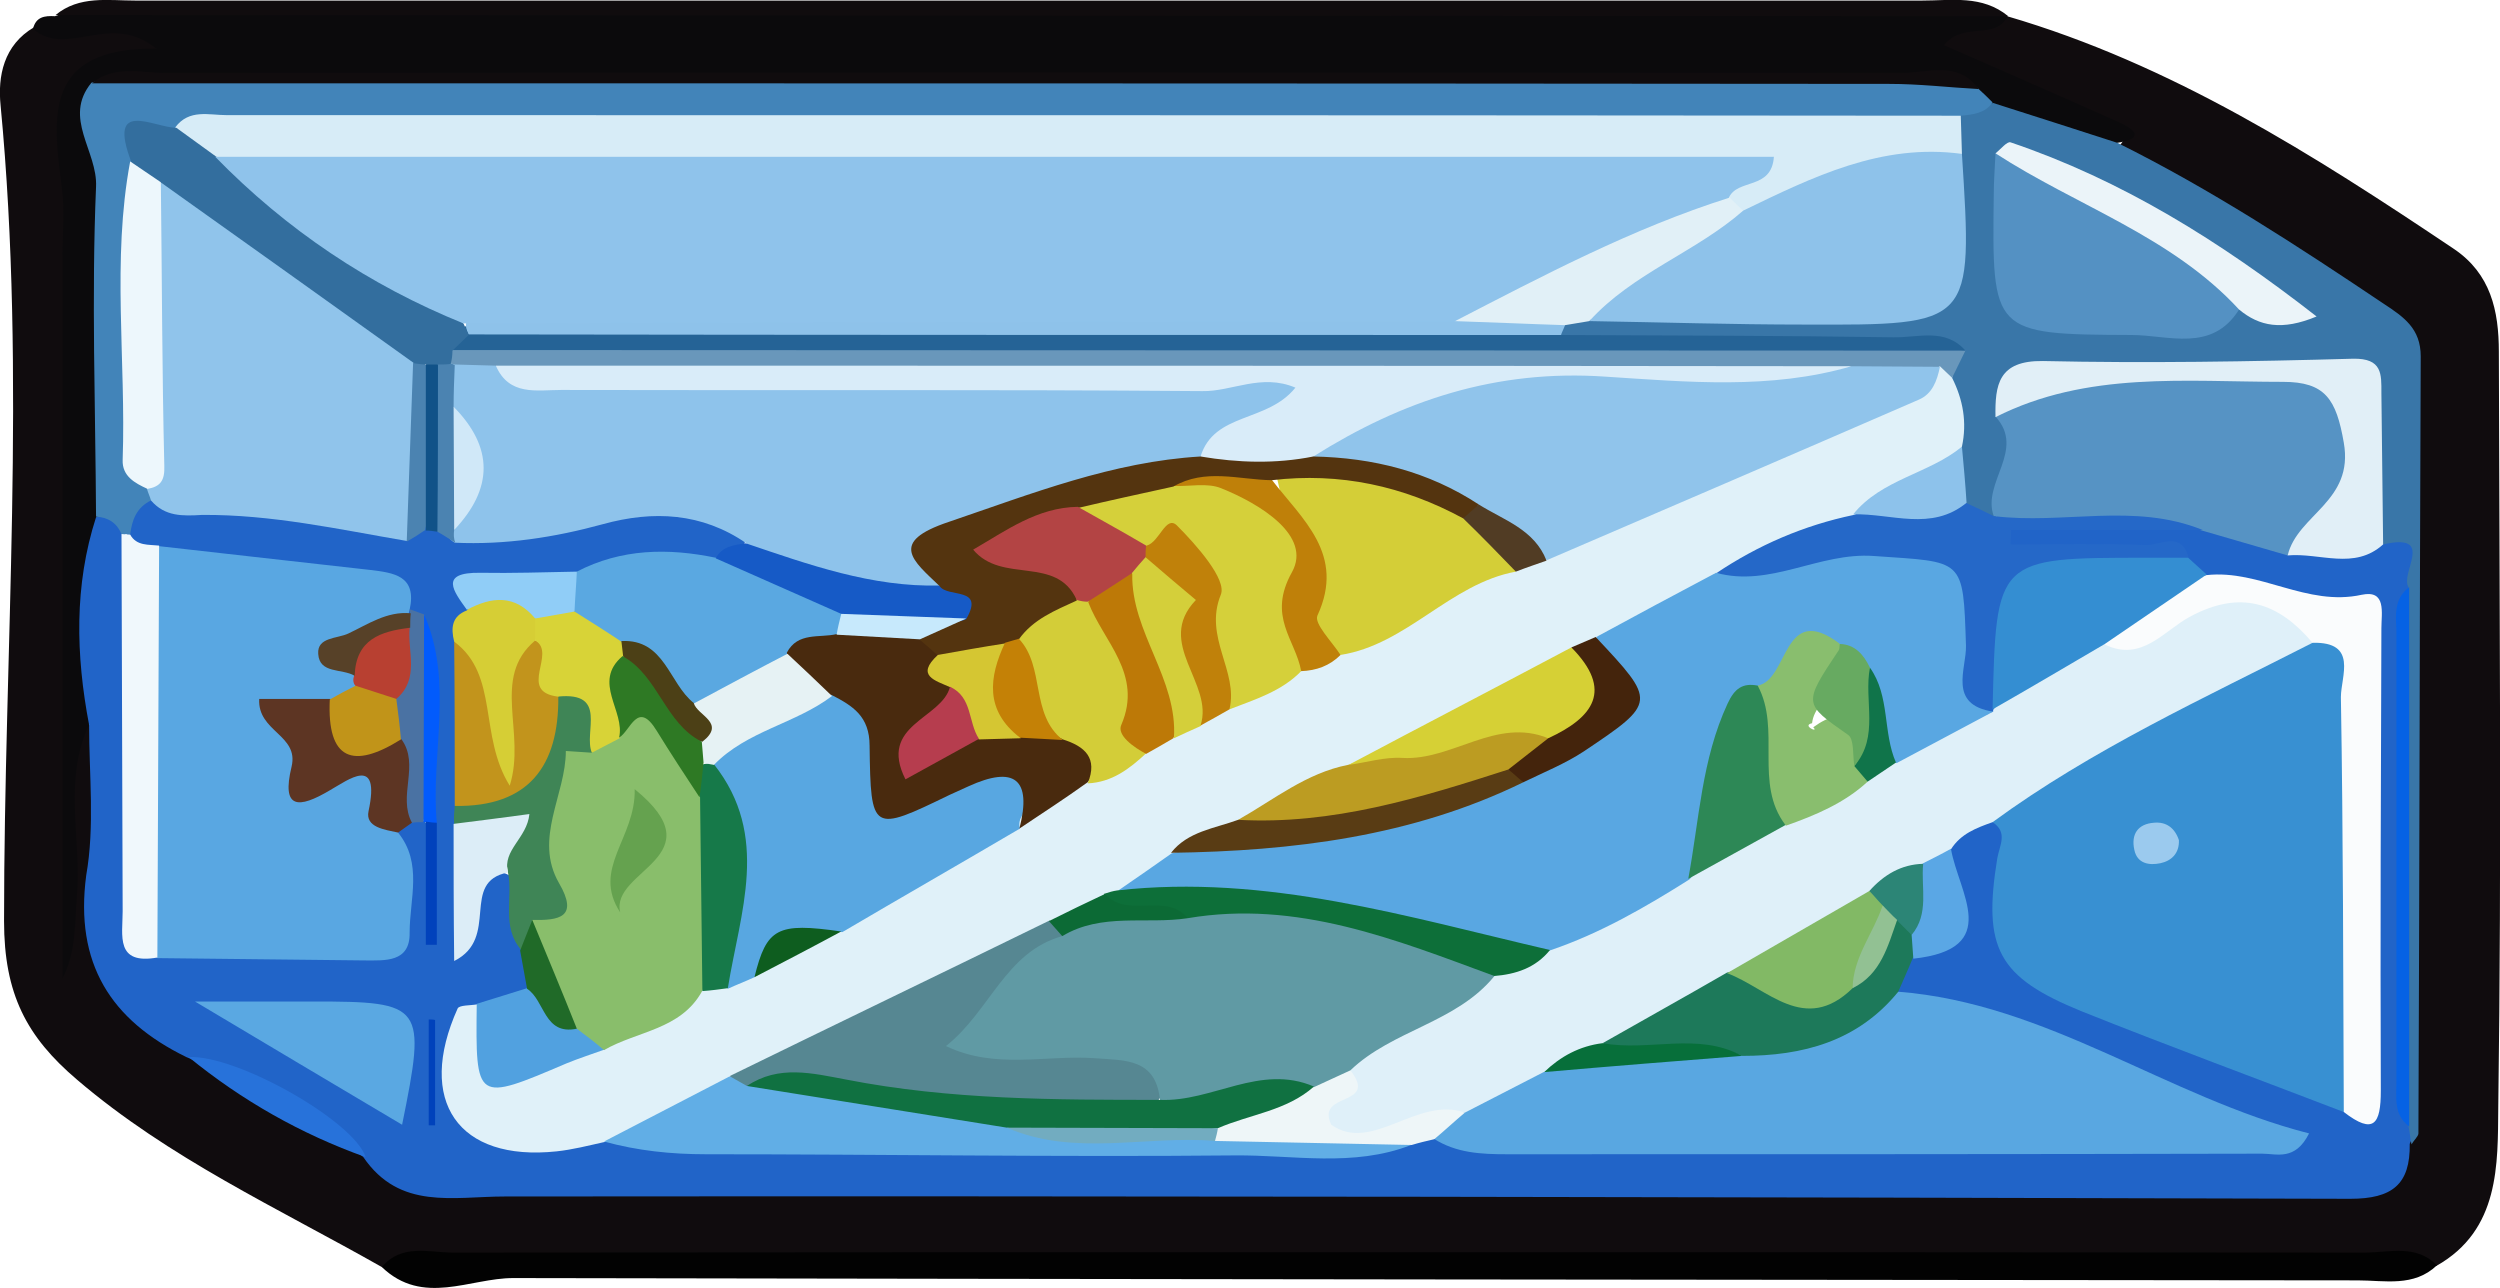 <?xml version="1.0" encoding="utf-8"?>
<!-- Generator: Adobe Illustrator 23.0.2, SVG Export Plug-In . SVG Version: 6.00 Build 0)  -->
<svg version="1.1" id="Camada_1" xmlns="http://www.w3.org/2000/svg" xmlns:xlink="http://www.w3.org/1999/xlink" x="0px" y="0px"
	 viewBox="0 0 43.21 22.26" style="enable-background:new 0 0 43.21 22.26;" xml:space="preserve">
<style type="text/css">
	.st0{fill:#100C0E;}
	.st1{fill:#0B0A0C;}
	.st2{fill:#020202;}
	.st3{fill:#2164C8;}
	.st4{fill:#3976A8;}
	.st5{fill:#2772DA;}
	.st6{fill:#4284B9;}
	.st7{fill:#E0F1F9;}
	.st8{fill:#3890D2;}
	.st9{fill:#8EC3EB;}
	.st10{fill:#DFF0F9;}
	.st11{fill:#59A7E1;}
	.st12{fill:#59A7E2;}
	.st13{fill:#90C4EB;}
	.st14{fill:#5693C4;}
	.st15{fill:#FAFCFD;}
	.st16{fill:#61AEE6;}
	.st17{fill:#5AA8E1;}
	.st18{fill:#2568C8;}
	.st19{fill:#E1EFF7;}
	.st20{fill:#348ED2;}
	.st21{fill:#F0F8FC;}
	.st22{fill:#5AA8E2;}
	.st23{fill:#1D795A;}
	.st24{fill:#C2941C;}
	.st25{fill:#3F8556;}
	.st26{fill:#5D3523;}
	.st27{fill:#51A1E0;}
	.st28{fill:#0662E4;}
	.st29{fill:#165AC6;}
	.st30{fill:#D6CE35;}
	.st31{fill:#EEF6F8;}
	.st32{fill:#DCEDF7;}
	.st33{fill:#5AA7E5;}
	.st34{fill:#90CDF7;}
	.st35{fill:#4A72A3;}
	.st36{fill:#025BFC;}
	.st37{fill:#206A28;}
	.st38{fill:#4B83B1;}
	.st39{fill:#115288;}
	.st40{fill:#0142BC;}
	.st41{fill:#0042BB;}
	.st42{fill:#D7ECF7;}
	.st43{fill:#8EC2EA;}
	.st44{fill:#5491C3;}
	.st45{fill:#6997BB;}
	.st46{fill:#256396;}
	.st47{fill:#E1F0F7;}
	.st48{fill:#EBF4F9;}
	.st49{fill:#8DC2EB;}
	.st50{fill:#336E9E;}
	.st51{fill:#EDF7FC;}
	.st52{fill:#58A7E1;}
	.st53{fill:#89BE6B;}
	.st54{fill:#568792;}
	.st55{fill:#D4CE37;}
	.st56{fill:#492A0E;}
	.st57{fill:#D5D03A;}
	.st58{fill:#D3CD38;}
	.st59{fill:#BC9C22;}
	.st60{fill:#D6D035;}
	.st61{fill:#0D6F39;}
	.st62{fill:#593C14;}
	.st63{fill:#BF8009;}
	.st64{fill:#167949;}
	.st65{fill:#BD7907;}
	.st66{fill:#D4CF3A;}
	.st67{fill:#C0810A;}
	.st68{fill:#44240C;}
	.st69{fill:#0C6A35;}
	.st70{fill:#513C24;}
	.st71{fill:#0E5D1F;}
	.st72{fill:#9BCAEE;}
	.st73{fill:#D9ECF9;}
	.st74{fill:#54340F;}
	.st75{fill:#D0E8F8;}
	.st76{fill:#609AA4;}
	.st77{fill:#89BE6E;}
	.st78{fill:#2D8856;}
	.st79{fill:#82B965;}
	.st80{fill:#076F3A;}
	.st81{fill:#2C8576;}
	.st82{fill:#10744A;}
	.st83{fill:#C19419;}
	.st84{fill:#B84031;}
	.st85{fill:#574128;}
	.st86{fill:#107141;}
	.st87{fill:#72ACC0;}
	.st88{fill:#D8D337;}
	.st89{fill:#E6F2F4;}
	.st90{fill:#C7E9FC;}
	.st91{fill:#4C4016;}
	.st92{fill:#92C193;}
	.st93{fill:#8FC3EB;}
	.st94{fill:#67AA61;}
	.st95{fill:#65A24F;}
	.st96{fill:#2E7924;}
	.st97{fill:#D5C632;}
	.st98{fill:#B63D4E;}
	.st99{fill:#C48106;}
	.st100{fill:#B34444;}
</style>
<g>
	<g>
		<path class="st0" d="M6.6,21.9c-1.8-1.02-3.68-1.88-5.27-3.24c-0.87-0.74-1.26-1.48-1.26-2.74c0-4.7,0.39-9.4-0.06-14.1
			c-0.05-0.5,0.05-1.04,0.58-1.35C1.15,0.5,1.67,0.17,2.23,0.3c0.19,0.04,0.41,0.06,0.49,0.27C2.81,0.81,2.63,1,2.47,1.04
			C1.13,1.36,1.42,2.41,1.42,3.33c0,2.59,0.06,5.18-0.02,7.76c-0.05,1.62-0.26,3.24-0.19,4.69c0.17-0.97-0.3-2.17,0.23-3.3
			c0.49,0.19,0.41,0.63,0.44,1.01c0.04,0.44,0.06,0.89,0,1.32c-0.19,1.36,0.23,2.43,1.42,3.16c1.06,0.83,2.29,1.35,3.45,2
			c0.51,0.26,1.03,0.38,1.61,0.38c10.29-0.03,20.57,0,30.86-0.03c0.72,0,1.55,0.2,2.07-0.58c0.3-0.42,0.26-0.91,0.26-1.39
			c0-3.79-0.01-7.59,0-11.38c0-0.84-0.32-1.29-0.98-1.73c-1.3-0.85-2.65-1.62-3.94-2.49c-0.37-0.08,0.41-0.38-0.1-0.47
			c-0.87-0.16-1.63-0.59-2.43-0.95c-0.29-0.13-0.65-0.28-0.62-0.63c0.05-0.5,0.52-0.36,0.85-0.4c0.12-0.02,0.24-0.01,0.36-0.02
			c2.84,0.83,5.29,2.39,7.72,4.02c0.64,0.43,0.78,1.07,0.78,1.78c0.01,4.35,0.05,8.71-0.01,13.06c-0.01,0.98,0.03,2.12-1.07,2.74
			C30.29,21.92,18.44,21.86,6.6,21.9z"/>
		<path class="st1" d="M34.7,0.28c-0.22,0.43-0.76,0.08-1.1,0.5c1.04,0.46,2.04,0.89,3.04,1.34c0.32,0.15,0.38,0.28-0.05,0.35
			c-0.89,0.37-1.54-0.34-2.31-0.52c-0.19-0.08-0.36-0.2-0.55-0.27c-0.4-0.1-0.8-0.07-1.2-0.07c-9.7,0-19.41,0-29.11,0
			c-0.47,0-0.96-0.08-1.41,0.17c-0.42,0.51-0.09,1.07-0.1,1.6c-0.04,1.79,0,3.59-0.02,5.38c-0.4,1.24,0.05,2.55-0.36,3.79
			c-0.44,0.95-0.12,1.95-0.2,2.93c-0.04,0.48-0.01,0.97-0.25,1.43c0-4.16,0-8.31,0-12.47c0-0.4,0.04-0.8-0.01-1.19
			C0.91,2.03,0.74,0.82,2.7,0.84C1.9,0.19,1.17,1.01,0.57,0.5c0.05-0.21,0.2-0.23,0.38-0.22C1.26,0.16,1.58,0.2,1.9,0.2
			c10.62,0,21.24,0,31.86,0C34.08,0.18,34.41,0.11,34.7,0.28L34.7,0.28z"/>
		<path class="st2" d="M6.6,21.9c0.34-0.41,0.82-0.25,1.23-0.25c11.01-0.01,22.02-0.01,33.04,0c0.42,0,0.89-0.15,1.25,0.22
			c-0.4,0.38-0.9,0.26-1.37,0.26c-10.63-0.01-21.25-0.02-31.88-0.04C8.12,22.09,7.31,22.58,6.6,21.9z"/>
		<path class="st0" d="M34.71,0.28C23.46,0.27,12.21,0.27,0.96,0.26c0.41-0.34,0.91-0.25,1.38-0.25c10.29,0,20.59,0,30.88,0
			C33.73,0.01,34.26-0.09,34.71,0.28z"/>
		<path class="st3" d="M1.54,12.53c-0.23-1.21-0.26-2.41,0.12-3.59c0.4-0.18,0.47,0.09,0.52,0.38c0.45,1.87,0.1,3.78,0.23,5.67
			c0.03,0.43-0.24,0.98,0.39,1.24c0.74,0.08,1.49,0.05,2.23,0.05c1.7,0,1.72-0.02,1.68-1.7c0.02-0.21,0.1-0.37,0.3-0.45
			c0.06,0,0.13,0,0.19-0.01c0.13,0.04,0.21,0.13,0.23,0.26c0.02,0.58,0.01,1.15,0.02,1.73c-0.02-0.65,0.05-1.3-0.04-1.96
			c-0.36-1.12-0.07-2.27-0.14-3.4c-0.11-0.04-0.21-0.09-0.31-0.16C6.48,10.07,5.84,10.02,5.21,10C4.37,9.97,3.56,9.84,2.74,9.69
			C2.47,9.62,2.26,9.49,2.18,9.2c-0.04-0.28,0-0.53,0.31-0.64C3.94,8.53,5.37,8.7,6.78,9C6.95,9.05,7.13,9.04,7.3,9.02
			c0.12-0.01,0.23,0,0.35,0.01C7.83,9.06,8,9.08,8.18,9.08c0.8,0.03,1.55-0.25,2.33-0.37c0.85-0.13,1.74-0.27,2.38,0.55
			c-0.01,0.31-0.25,0.41-0.48,0.52c-0.8,0.13-1.62,0.08-2.41,0.3c-0.56,0.31-1.43-0.3-1.8,0.59c-0.04,0.23-0.06,0.45-0.07,0.68
			c-0.02,0.81,0.03,1.62,0,2.43c0,0.12,0,0.23,0,0.35c-0.01,0.42-0.02,0.85-0.12,1.37c0.23-0.35,0.45-0.57,0.81-0.36
			c0.28,0.35,0.25,0.8,0.38,1.2c0.05,0.25,0.04,0.5-0.06,0.74c-0.16,0.28-0.42,0.43-0.69,0.58c-0.54,0.48-0.43,1.13-0.2,1.63
			c0.26,0.56,0.9,0.33,1.4,0.28c0.35-0.03,0.7-0.13,1.06-0.1c0.28,0.02,0.54,0.14,0.82,0.13c4-0.08,8,0.1,12,0.02
			c0.24,0,0.48-0.02,0.7-0.11c0.21-0.05,0.41-0.06,0.62-0.04c0.86,0.2,1.74,0.15,2.62,0.15c3.74,0.01,7.49,0,11.47,0
			c-2.2-0.82-4.1-1.76-6.14-2.35c-0.19-0.24-0.11-0.47,0.05-0.68c1.07-0.35,0.71-1.24,0.74-1.99c0.17-0.38,0.47-0.54,0.87-0.52
			c0.58,0.25,0.35,0.75,0.3,1.15c-0.11,0.89,0.28,1.48,1.06,1.8c1.55,0.63,3.04,1.42,4.68,1.82c0.52-0.22,0.3-0.69,0.3-1.04
			c0.03-1.99-0.01-3.97,0.02-5.96c0.01-0.73-0.12-1.21-0.99-1.28c-0.59-0.04-1.14-0.32-1.73-0.44c-0.18-0.07-0.33-0.18-0.49-0.29
			c-0.74-0.25-1.51-0.03-2.26-0.13C35,9.67,34.5,9.7,34.48,9.29c-0.02-0.44,0.49-0.43,0.83-0.44c0.84-0.04,1.68-0.03,2.51-0.01
			c0.59,0.04,1.13,0.27,1.69,0.43c0.55,0.09,1.1,0.05,1.64-0.13c1.06-0.02,0.46,0.7,0.51,1.13c-0.07,3.03-0.08,6.05,0,9.08
			c0.06,0.14,0.06,0.28-0.01,0.42c0.01,0.7-0.3,0.95-1.03,0.95c-10.63-0.03-21.26-0.05-31.89-0.04c-0.9,0-1.82,0.24-2.45-0.68
			c-0.91-0.77-1.98-1.27-3.06-1.73c-1.31-0.64-1.93-1.62-1.73-3.14C1.64,14.28,1.54,13.4,1.54,12.53z"/>
		<path class="st4" d="M41.68,19.78c-0.02-0.1-0.03-0.21-0.05-0.31c-0.16-3.11-0.17-6.21,0-9.32c-0.16-0.24,0.48-0.95-0.44-0.74
			c-0.58-0.6-0.29-1.35-0.37-2.04c-0.04-0.35,0.04-0.76-0.51-0.75c-1.67,0.03-3.34-0.04-5.01,0.04c-0.22,0.01-0.37,0.13-0.43,0.35
			c0.2,0.72,0.02,1.37-0.4,1.97c-0.28,0.09-0.46-0.06-0.62-0.26c-0.15-0.27-0.17-0.57-0.18-0.87c0-0.39-0.04-0.77-0.08-1.16
			c-0.02-0.21-0.03-0.43-0.29-0.5c-1.6-0.08-3.2-0.01-4.8-0.03c-0.47-0.01-0.96,0.06-1.4-0.21c-0.12-0.1-0.16-0.22-0.12-0.37
			c0.15-0.17,0.34-0.24,0.55-0.29c1.44-0.11,2.88-0.05,4.31-0.06c1.74-0.01,1.75-0.03,1.78-1.72c0-0.2,0-0.4,0.02-0.6
			c0.02-0.27,0.04-0.53,0.15-0.78c0.12-0.29,0.4-0.3,0.66-0.35c0.72,0.23,1.44,0.46,2.15,0.69c1.61,0.8,3.11,1.78,4.6,2.78
			c0.35,0.23,0.64,0.43,0.64,0.91c-0.02,4.48-0.02,8.95-0.04,13.43C41.8,19.64,41.72,19.71,41.68,19.78z"/>
		<path class="st5" d="M3.26,18.27C4.1,18.23,6.12,19.38,6.32,20C5.2,19.6,4.18,19.02,3.26,18.27z"/>
		<path class="st6" d="M34.44,1.77C34.31,1.96,34.1,1.98,33.89,2c-0.79,0.58-1.7,0.34-2.55,0.34C22.08,2.31,12.83,2.35,3.58,2.33
			C3.15,2.48,2.43,2.14,2.41,3.01c0.07,1.75-0.25,3.52,0.2,5.26c0.04,0.13,0.04,0.26,0,0.38C2.36,8.77,2.28,8.99,2.25,9.24
			c-0.05,0-0.1-0.01-0.15-0.01c-0.08-0.19-0.23-0.29-0.44-0.3c-0.01-1.9-0.08-3.81,0-5.7c0.03-0.62-0.58-1.19-0.08-1.8
			c0.35-0.11,0.71-0.06,1.07-0.06c10.13,0,20.26,0,30.39,0.01c0.38,0,0.8-0.15,1.15,0.15C34.28,1.61,34.36,1.69,34.44,1.77z"/>
		<path class="st0" d="M34.2,1.54c-0.52-0.03-1.03-0.09-1.55-0.09C22.3,1.44,11.94,1.44,1.59,1.44c0.38-0.32,0.84-0.18,1.27-0.18
			c10.01-0.01,20.01-0.01,30.02,0C33.32,1.26,33.84,1.04,34.2,1.54z"/>
		<path class="st7" d="M33.74,6.53C33.93,6.91,34,7.3,33.91,7.72c-0.36,0.8-1.26,0.87-1.85,1.37c-0.78,0.28-1.52,0.67-2.25,1.06
			c-0.7,0.45-1.43,0.82-2.21,1.12c-0.1,0.06-0.19,0.1-0.29,0.15c-1.22,0.79-2.6,1.27-3.85,1.99c-0.67,0.23-1.24,0.66-1.87,0.95
			c-0.37,0.19-0.78,0.3-1.14,0.51c-0.34,0.23-0.66,0.49-1.03,0.68c-0.09,0.05-0.19,0.1-0.28,0.15c-0.34,0.15-0.67,0.34-1,0.51
			c-1.76,0.95-3.59,1.74-5.42,2.53c-0.67,0.54-1.43,0.87-2.28,1c-0.27,0.06-0.54,0.13-0.82,0.16c-1.7,0.18-2.43-0.87-1.71-2.47
			c0.03-0.06,0.22-0.05,0.33-0.07c0.14,0.08,0.26,0.21,0.25,0.37c-0.02,0.9,0.4,0.83,1,0.5c0.27-0.15,0.58-0.23,0.86-0.35
			c0.58-0.26,1.18-0.48,1.69-0.86c0.14-0.08,0.28-0.13,0.44-0.17c0.2-0.05,0.39-0.11,0.57-0.22c0.44-0.28,0.92-0.51,1.37-0.77
			c1.02-0.62,2.08-1.17,3.08-1.81c0.41-0.25,0.79-0.54,1.22-0.74c0.33-0.12,0.66-0.24,0.97-0.41c0.17-0.09,0.35-0.17,0.52-0.25
			c0.17-0.09,0.34-0.18,0.49-0.29c0.16-0.12,0.32-0.22,0.49-0.32c0.41-0.21,0.81-0.41,1.21-0.63c0.23-0.12,0.47-0.24,0.71-0.35
			c1.11-0.17,1.77-1.28,2.91-1.39c0.26-0.08,0.51-0.19,0.77-0.29c2.21-1.07,4.56-1.82,6.66-3.12C33.66,6.23,33.81,6.27,33.74,6.53z"
			/>
		<path class="st8" d="M40.51,19.22c-1.51-0.58-3.03-1.14-4.53-1.74c-1.45-0.59-1.71-1.09-1.46-2.64c0.04-0.23,0.19-0.45-0.08-0.63
			c0-0.04-0.03-0.1-0.01-0.12c1.72-1.54,3.61-2.73,5.95-3.06c0.35,0.28,0.41,0.68,0.41,1.08c0.02,2.07,0.02,4.15,0,6.22
			C40.79,18.65,40.74,18.96,40.51,19.22z"/>
		<path class="st9" d="M12.9,9.39c-0.77-0.53-1.61-0.57-2.48-0.33C9.58,9.29,8.73,9.42,7.86,9.38C7.75,9.32,7.72,9.23,7.75,9.11
			c0.38-0.75,0.31-1.48-0.1-2.2C7.6,6.64,7.64,6.4,7.86,6.21c0.26-0.15,0.53-0.14,0.81-0.05c0.47,0.29,0.99,0.28,1.51,0.27
			c3.84-0.05,7.68,0.12,11.51-0.09c0.32-0.02,0.69-0.05,0.8,0.34c0.11,0.4-0.25,0.55-0.51,0.72c-0.3,0.19-0.65,0.3-0.93,0.54
			c-1.29,0.58-2.78,0.5-4.05,1.21c-0.49,0.27-0.74,0.52-0.69,1.06C15.33,10.59,13.67,10.19,12.9,9.39z"/>
		<path class="st10" d="M39.97,11.11c-1.88,0.96-3.81,1.84-5.53,3.1c-0.28,0.1-0.55,0.2-0.72,0.47c-0.12,0.17-0.26,0.33-0.45,0.42
			c-0.32,0.16-0.65,0.32-0.94,0.54c-0.79,0.47-1.56,0.97-2.38,1.39c-0.72,0.38-1.34,0.93-2.13,1.18c-0.35,0.14-0.68,0.3-0.99,0.52
			c-0.47,0.29-0.94,0.6-1.5,0.67c-0.61-0.06-1.14,0.35-1.74,0.31c-0.31-0.02-0.69,0.08-0.87-0.25c-0.2-0.37,0.19-0.55,0.36-0.8
			c0.07-0.1,0.13-0.2,0.19-0.3c0.58-0.9,1.69-1.01,2.45-1.66c0.34-0.19,0.69-0.35,1.02-0.53c0.79-0.38,1.57-0.77,2.34-1.18
			c0.56-0.31,1.1-0.67,1.68-0.94c0.47-0.23,0.95-0.43,1.38-0.72c0.17-0.12,0.35-0.23,0.52-0.35c0.47-0.34,0.99-0.59,1.52-0.82
			c0.09-0.06,0.18-0.12,0.26-0.18c0.64-0.42,1.2-0.98,2.02-1.08c0.49-0.05,0.9-0.31,1.32-0.55c0.78-0.45,1.47-0.02,2.16,0.24
			C40.15,10.67,40.12,10.92,39.97,11.11z"/>
		<path class="st11" d="M25.32,19.23c0.45-0.23,0.91-0.47,1.36-0.7c1.05-0.25,2.08-0.63,3.19-0.57c1.09,0.14,1.97-0.49,2.93-0.82
			c2.59,0.2,4.65,1.82,7.11,2.45c-0.24,0.48-0.56,0.35-0.81,0.35c-4.35,0.01-8.7,0.01-13.05,0.01c-0.45,0-0.88-0.02-1.27-0.27
			C24.81,19.35,24.97,19.18,25.32,19.23z"/>
		<path class="st12" d="M6.88,14.39c0.43,0.53,0.2,1.15,0.2,1.73c0.01,0.52-0.43,0.48-0.78,0.48c-1.19-0.01-2.39-0.03-3.58-0.04
			c-0.29-0.32-0.3-0.72-0.3-1.12c-0.01-1.63-0.01-3.26,0-4.89c0-0.4,0.03-0.8,0.33-1.11c1.21,0.14,2.42,0.27,3.64,0.41
			c0.42,0.05,0.82,0.1,0.69,0.69c-0.01,0.05-0.03,0.1-0.04,0.15c-0.18,0.39-1.12,0.11-0.81,0.93c0.03,0.11,0.03,0.21,0.01,0.32
			c-0.1,0.23-0.29,0.32-0.52,0.37c-0.25,0.09-0.73-0.04-0.55,0.5c0.09,0.27,0.08,0.68,0.58,0.53C6.7,13.05,6.7,13.82,6.88,14.39z"/>
		<path class="st13" d="M2.61,8.65c-0.02-0.07-0.05-0.13-0.07-0.2c-0.12-1.7-0.27-3.41,0.04-5.11c0.34-0.48,0.74-0.23,1.03,0
			C4.66,4.19,5.72,5.02,6.89,5.7c0.28,0.16,0.42,0.47,0.48,0.8C7.34,7.46,7.7,8.47,7.03,9.35C5.86,9.15,4.69,8.89,3.49,8.9
			C3.16,8.92,2.85,8.93,2.61,8.65z"/>
		<path class="st14" d="M34.46,8.92c-0.21-0.58,0.56-1.14,0.03-1.72c0.55-0.59,1.26-0.78,2.04-0.78c0.87,0,1.74-0.01,2.61,0
			c0.63,0.01,1.35-0.06,1.55,0.75s0.12,1.58-0.64,2.13c-0.16,0.12-0.36,0.17-0.51,0.3c-0.49-0.14-0.99-0.29-1.48-0.43
			C36.88,8.83,35.64,9.27,34.46,8.92z"/>
		<path class="st15" d="M39.97,11.11c-0.59-0.7-1.25-0.92-2.12-0.45c-0.45,0.24-0.83,0.79-1.47,0.48c0.28-0.85,1.03-1.02,1.76-1.2
			c0.92-0.1,1.73,0.55,2.68,0.34c0.43-0.09,0.34,0.31,0.34,0.58c-0.01,2.66-0.02,5.33-0.01,7.99c0,0.58-0.12,0.77-0.64,0.37
			c-0.01-2.39-0.01-4.78-0.05-7.17C40.46,11.69,40.76,11.09,39.97,11.11z"/>
		<path class="st16" d="M10.44,19.73c0.72-0.37,1.44-0.75,2.16-1.12c0.13-0.02,0.26-0.02,0.39,0c1.53,0.05,3.01,0.41,4.51,0.66
			c1.19,0.26,2.39,0.07,3.59,0.12c1.11,0.03,2.21,0.15,3.3,0.4c-1,0.39-2.04,0.17-3.05,0.18c-3.05,0.03-6.1-0.02-9.14-0.02
			C11.6,19.95,11.02,19.89,10.44,19.73z"/>
		<path class="st17" d="M9.97,9.88c0.77-0.4,1.58-0.41,2.4-0.24c0.83,0.14,1.68,0.21,2.3,0.89c0.05,0.18,0.04,0.36-0.04,0.53
			c-0.23,0.29-0.61,0.29-0.91,0.46c-0.55,0.25-1.02,0.63-1.59,0.84c-0.69-0.15-0.91-0.93-1.55-1.13c-0.3-0.18-0.61-0.35-0.76-0.69
			C9.75,10.3,9.79,10.08,9.97,9.88z"/>
		<path class="st18" d="M34.46,8.92c1.2,0.15,2.43-0.24,3.61,0.24c-1.1,0-2.21,0-3.31,0c0,0.08-0.01,0.17-0.01,0.25
			c0.78,0,1.56-0.02,2.34,0.01c0.24,0.01,0.62-0.26,0.74,0.23c-0.53,0.48-1.19,0.36-1.81,0.35c-0.84-0.02-1.27,0.28-1.22,1.16
			c0.02,0.4-0.1,0.78-0.35,1.11v0.03c-0.78,0.23-0.79-0.42-0.77-0.82c0.08-1.64-0.61-1.48-1.78-1.47c-0.48,0-0.94,0.14-1.41,0.21
			c-0.31,0.05-0.73,0.25-0.83-0.31c0.73-0.49,1.52-0.83,2.38-1.01c0.63-0.25,1.28-0.39,1.96-0.2C34.15,8.77,34.3,8.84,34.46,8.92z"
			/>
		<path class="st19" d="M39.54,9.6c0.17-0.71,1.15-0.93,0.97-1.95C40.38,6.9,40.19,6.6,39.46,6.6c-1.68,0-3.39-0.19-4.97,0.61
			c-0.01-0.56,0.05-0.98,0.82-0.97c1.79,0.04,3.58,0.01,5.36-0.04c0.51-0.01,0.49,0.27,0.49,0.59c0.01,0.87,0.02,1.75,0.03,2.62
			C40.69,9.86,40.1,9.55,39.54,9.6z"/>
		<path class="st20" d="M34.44,12.26c0.06-2.62,0.06-2.62,2.66-2.62c0.24,0,0.48,0,0.72,0c0.11,0.1,0.21,0.19,0.32,0.29
			c-0.59,0.4-1.17,0.8-1.76,1.2C35.73,11.51,35.09,11.89,34.44,12.26z"/>
		<path class="st21" d="M2.75,9.43c-0.01,2.37-0.02,4.75-0.03,7.12c-0.73,0.13-0.6-0.38-0.6-0.8C2.11,13.58,2.11,11.4,2.1,9.23
			c0.05,0,0.1,0.01,0.15,0.01C2.36,9.44,2.57,9.41,2.75,9.43z"/>
		<path class="st22" d="M3.37,17.31c0.74,0,1.39,0,2.04,0c1.92,0,1.96,0.06,1.54,2.13C5.75,18.73,4.58,18.03,3.37,17.31z"/>
		<path class="st23" d="M32.81,17.14c-0.7,0.86-1.65,1.11-2.7,1.11c-0.78-0.35-1.64,0.27-2.41-0.22c0.72-0.41,1.44-0.81,2.15-1.22
			c0.68-0.17,1.32,0.64,2.01,0.09c0.43-0.25,0.51-0.79,0.91-1.07c0.2-0.02,0.31,0.09,0.38,0.25c0.04,0.18,0.02,0.34-0.09,0.48
			C32.98,16.76,32.89,16.95,32.81,17.14z"/>
		<path class="st24" d="M7.86,13.93c0-0.95,0-1.9-0.01-2.84c1.01,0.12,0.51,1.08,0.86,1.43c-0.01-0.45-0.38-1.13,0.43-1.5
			c0.6,0.2,0.49,0.83,0.75,1.24C9.62,13.87,9.16,14.24,7.86,13.93z"/>
		<path class="st25" d="M7.86,13.93c1.28,0.02,1.8-0.69,1.79-1.89c0.59-0.32,0.76-0.15,0.74,0.8c-0.5,0.68-0.66,1.44-0.45,2.26
			c0.12,0.46,0.21,0.87-0.38,1.06c-0.19,0.07-0.36,0.2-0.55,0.26c-0.35-0.4-0.14-0.9-0.23-1.34c-0.06-0.56-0.51-0.68-0.93-0.84
			C7.84,14.14,7.85,14.03,7.86,13.93z"/>
		<path class="st26" d="M6.88,14.39c-0.23-0.05-0.57-0.09-0.51-0.37c0.21-0.98-0.35-0.54-0.67-0.36c-0.54,0.32-0.84,0.33-0.66-0.41
			c0.13-0.55-0.59-0.6-0.56-1.17c0.41,0,0.82,0,1.23,0c0.26,0.55,0.72,0.66,1.27,0.61c0.5,0.47,0.31,1,0.14,1.53
			C7.04,14.28,6.96,14.33,6.88,14.39z"/>
		<path class="st27" d="M10.45,18.14c-0.22,0.08-0.44,0.15-0.66,0.24c-1.57,0.67-1.57,0.67-1.55-1.03c0.29-0.09,0.58-0.18,0.87-0.27
			c0.43-0.01,0.63,0.4,0.99,0.54C10.29,17.75,10.47,17.88,10.45,18.14z"/>
		<path class="st28" d="M41.64,10.15c0,3.11,0,6.21,0,9.32c-0.27-0.2-0.22-0.49-0.22-0.77c0-2.6,0-5.19,0-7.79
			C41.41,10.64,41.37,10.35,41.64,10.15z"/>
		<path class="st29" d="M14.54,10.61c-0.72-0.32-1.45-0.64-2.17-0.96c0.11-0.21,0.32-0.23,0.52-0.26c1.09,0.37,2.18,0.76,3.35,0.73
			c0.31-0.06,0.59,0.02,0.67,0.33c0.05,0.21-0.19,0.32-0.38,0.4C15.85,10.94,15.16,11.09,14.54,10.61z"/>
		<path class="st30" d="M9.25,11.07c-0.77,0.65-0.15,1.59-0.44,2.51c-0.54-0.87-0.18-1.91-0.96-2.49c-0.06-0.24-0.04-0.44,0.22-0.54
			c0.42-0.55,0.84-0.45,1.25,0C9.4,10.74,9.39,10.91,9.25,11.07z"/>
		<path class="st31" d="M24.4,19.79c-1.13-0.02-2.27-0.05-3.4-0.07c-0.07-0.1-0.08-0.2-0.03-0.31c0.4-0.53,1.12-0.41,1.59-0.8
			c0.25-0.13,0.49-0.29,0.78-0.11c0.5,0.64-0.61,0.36-0.33,0.94c0.7,0.5,1.49-0.5,2.31-0.21c-0.18,0.15-0.35,0.31-0.53,0.46
			C24.66,19.72,24.53,19.75,24.4,19.79z"/>
		<path class="st32" d="M7.84,14.24c0.42-0.05,0.85-0.11,1.31-0.17c-0.04,0.42-0.47,0.62-0.37,1.01c-0.84,0.16-0.13,1.13-0.93,1.53
			C7.84,15.75,7.84,14.99,7.84,14.24z"/>
		<path class="st33" d="M33.07,16.57c-0.01-0.14-0.02-0.28-0.03-0.42c0.09-0.41-0.19-0.88,0.2-1.23c0.16-0.08,0.32-0.16,0.48-0.25
			C33.85,15.43,34.62,16.4,33.07,16.57z"/>
		<path class="st34" d="M9.25,10.69c-0.35-0.42-0.75-0.38-1.18-0.15C7.84,10.22,7.58,9.89,8.3,9.9c0.56,0.01,1.11-0.01,1.67-0.02
			c-0.01,0.23-0.03,0.45-0.04,0.68C9.74,10.81,9.51,10.83,9.25,10.69z"/>
		<path class="st35" d="M7.12,14.22c-0.25-0.46,0.14-1-0.18-1.44c-0.3-0.12-0.29-0.38-0.29-0.63c0.1-0.41,0.11-0.84,0.23-1.25
			c0.06-0.11,0.13-0.21,0.21-0.3l-0.01-0.07c0.08,0.03,0.17,0.06,0.25,0.09c0.19,1.2,0.2,2.4-0.01,3.59
			C7.25,14.21,7.19,14.21,7.12,14.22z"/>
		<path class="st36" d="M7.32,14.21c0-1.2,0.01-2.4,0.01-3.59c0.52,1.18,0.11,2.41,0.22,3.61c-0.08,0.1-0.14,0.09-0.19-0.02H7.32z"
			/>
		<path class="st37" d="M9.97,17.78c-0.57,0.12-0.55-0.49-0.86-0.69c-0.04-0.22-0.08-0.44-0.12-0.66c0.07-0.18,0.14-0.35,0.21-0.53
			C9.87,16.36,10.15,16.98,9.97,17.78z"/>
		<path class="st38" d="M7.85,9.16C7.84,9.23,7.84,9.31,7.87,9.38c-0.1-0.06-0.2-0.13-0.31-0.19C7.15,8.32,7.37,7.42,7.39,6.52
			c0.05-0.14,0.15-0.23,0.28-0.29C7.73,6.26,7.8,6.28,7.86,6.31C7.85,6.55,7.84,6.79,7.84,7.03C8.16,7.73,8.15,8.44,7.85,9.16z"/>
		<path class="st38" d="M7.03,9.36C7.07,8.33,7.1,7.3,7.14,6.27C7.3,6.23,7.4,6.29,7.43,6.46c-0.03,0.9,0.11,1.81-0.08,2.7
			C7.25,9.23,7.14,9.3,7.03,9.36z"/>
		<path class="st39" d="M7.36,9.17c0-0.96,0-1.92,0-2.87c0.07-0.06,0.14-0.06,0.21,0c0,0.96,0,1.93-0.01,2.89
			C7.49,9.18,7.42,9.17,7.36,9.17z"/>
		<path class="st40" d="M7.36,14.2c0.06,0.01,0.13,0.02,0.19,0.02c0,0.7,0,1.41,0,2.11c-0.06,0-0.13,0-0.19,0
			C7.36,15.63,7.36,14.92,7.36,14.2z"/>
		<path class="st41" d="M7.52,17.63c0,0.61,0,1.21,0,1.82c-0.04,0-0.07,0-0.11,0c0-0.61,0-1.22,0-1.83
			C7.45,17.62,7.49,17.62,7.52,17.63z"/>
		<path class="st42" d="M3.03,2.2c0.24-0.32,0.58-0.21,0.89-0.21c9.99,0,19.98,0,29.97,0.01c0.01,0.22,0.01,0.44,0.02,0.66
			c-1.25,0.38-2.49,0.82-3.77,1.07C29.96,3.64,29.85,3.5,29.8,3.3c-0.33-0.47-0.81-0.23-1.22-0.23C21.02,3.06,13.46,3.06,5.91,3.06
			c-0.64,0-1.28,0.02-1.92-0.07C3.52,2.9,3.15,2.7,3.03,2.2z"/>
		<path class="st43" d="M30.13,3.64c1.2-0.58,2.39-1.17,3.78-0.98c0.19,2.96,0.19,2.96-2.72,2.95c-1.24,0-2.48-0.04-3.71-0.06
			C27.97,4.38,29.02,3.97,30.13,3.64z"/>
		<path class="st44" d="M38.7,5.35c-0.47,0.75-1.22,0.44-1.86,0.44c-2.41-0.01-2.41-0.03-2.38-2.42c0-0.24,0.02-0.48,0.03-0.72
			c1.53,0.36,2.77,1.26,4.03,2.13C38.69,4.9,38.93,5.07,38.7,5.35z"/>
		<path class="st45" d="M8.57,6.32C8.33,6.31,8.1,6.31,7.86,6.3L7.78,6.28C7.74,6.11,7.8,5.97,7.96,5.88
			c0.49-0.23,1.02-0.17,1.53-0.17C14.8,5.7,20.11,5.56,25.41,5.77c2.85,0.11,5.72-0.05,8.56,0.29c-0.08,0.16-0.15,0.31-0.23,0.47
			c-0.07-0.07-0.14-0.13-0.21-0.2c-0.49,0.32-1.03,0.35-1.59,0.31c-2.63-0.01-5.27,0.1-7.9-0.01c-4.85-0.2-9.71-0.01-14.56-0.1
			C9.17,6.52,8.86,6.48,8.57,6.32z"/>
		<path class="st46" d="M33.97,6.06c-8.72,0-17.44-0.01-26.16-0.01C7.78,5.74,8,5.65,8.23,5.56c1.71-0.19,3.43-0.07,5.15-0.08
			c4-0.02,8-0.01,11.99,0c0.55,0,1.13-0.11,1.6,0.31c1.92,0.01,3.84,0.01,5.75,0.04C33.15,5.84,33.62,5.66,33.97,6.06z"/>
		<path class="st43" d="M26.98,5.79c-6.29,0-12.59,0-18.88-0.01C8.01,5.61,8.05,5.49,8.22,5.4c0.44-0.23,0.93-0.21,1.4-0.21
			c5.14,0,10.28-0.02,15.42,0c0.67,0.16,1.44-0.2,2.01,0.43C27.03,5.68,27,5.73,26.98,5.79z"/>
		<path class="st47" d="M27.05,5.62c-0.64-0.02-1.27-0.05-1.91-0.07c-0.07-0.17-0.01-0.31,0.14-0.39c1.29-0.67,2.56-1.37,3.95-1.84
			c0.23-0.08,0.46-0.11,0.66,0.09c0.08,0.08,0.16,0.16,0.24,0.23c-0.82,0.72-1.91,1.08-2.66,1.91C27.33,5.57,27.19,5.6,27.05,5.62z"
			/>
		<path class="st48" d="M38.7,5.35c-1.17-1.27-2.81-1.79-4.21-2.7c0.09-0.07,0.2-0.21,0.26-0.19c1.92,0.65,3.61,1.7,5.29,3.01
			C39.44,5.72,39.05,5.64,38.7,5.35z"/>
		<path class="st49" d="M33.99,8.69c-0.61,0.5-1.3,0.18-1.96,0.2c0.49-0.61,1.31-0.7,1.88-1.17C33.94,8.04,33.97,8.37,33.99,8.69z"
			/>
		<path class="st50" d="M8.01,5.59c0.03,0.06,0.06,0.13,0.09,0.2C8.01,5.88,7.91,5.97,7.82,6.06c0,0.08-0.01,0.16-0.03,0.23
			C7.72,6.3,7.65,6.3,7.58,6.3s-0.14,0-0.21,0S7.23,6.29,7.16,6.28C5.71,5.24,4.25,4.2,2.79,3.16C2.53,3.17,2.31,3.1,2.27,2.8
			C1.85,1.7,2.64,2.2,3.05,2.21c0.23,0.17,0.46,0.33,0.69,0.5C5.19,3.6,6.66,4.51,8.01,5.59z"/>
		<path class="st51" d="M2.25,2.79C2.43,2.91,2.6,3.03,2.78,3.15C2.8,4.78,2.8,6.41,2.84,8.05c0.01,0.26-0.07,0.36-0.29,0.4
			c-0.22-0.1-0.44-0.22-0.43-0.5C2.18,6.23,1.93,4.5,2.25,2.79z"/>
		<path class="st12" d="M29.66,9.9c0.94,0.26,1.78-0.36,2.73-0.29c1.56,0.11,1.54,0.02,1.59,1.55c0.01,0.4-0.32,1.02,0.47,1.14
			c-0.56,0.3-1.11,0.59-1.67,0.89c-0.55-0.31-0.44-0.92-0.64-1.38c-0.11-0.22-0.28-0.38-0.52-0.46c-0.64-0.11-0.75,0.59-1.19,0.78
			c-0.48,0.5-0.63,1.14-0.72,1.8c-0.06,0.47-0.18,0.91-0.51,1.27c-0.76,0.48-1.54,0.93-2.39,1.22c-0.8,0.27-1.56-0.03-2.32-0.2
			c-1.35-0.3-2.69-0.58-4.08-0.49c-0.39,0.03-0.8,0.01-1.08-0.34c0.31-0.21,0.62-0.43,0.92-0.64c1.94-0.5,3.96-0.63,5.83-1.4
			c0.18-0.08,0.37-0.14,0.55-0.23c1.27-0.66,1.36-0.86,0.96-2.11C28.27,10.64,28.96,10.27,29.66,9.9z"/>
		<path class="st13" d="M32,6.33c0.51,0,1.02,0.01,1.53,0.01c-0.05,0.24-0.13,0.47-0.37,0.57c-2.14,0.93-4.28,1.85-6.42,2.77
			c-0.52-0.21-0.97-0.55-1.48-0.8c-0.56-0.31-1.19-0.41-1.79-0.58c-0.32-0.09-0.74-0.02-0.82-0.5c0.88-0.97,2-1.37,3.29-1.39
			C27.96,6.37,29.98,6.52,32,6.33z"/>
		<path class="st52" d="M13.04,16.89c-0.15,0.07-0.31,0.13-0.46,0.2c-0.16-0.2-0.26-0.44-0.18-0.67c0.37-1.08,0.12-2.12-0.2-3.15
			c0.38-0.94,1.29-1.07,2.09-1.37c1.28,0.06,0.88,1.16,1.12,1.86c0.54,0.05,0.89-0.35,1.34-0.44c0.36-0.07,0.72-0.15,1.02,0.09
			c0.45,0.36-0.25,0.58-0.14,0.91c-1.02,0.6-2.05,1.19-3.07,1.79C13.89,16.07,13.39,16.34,13.04,16.89z"/>
		<path class="st53" d="M9.97,17.78c-0.25-0.63-0.51-1.25-0.77-1.88c0.46,0.01,0.81-0.04,0.46-0.64c-0.44-0.77,0.12-1.52,0.12-2.28
			c0.15,0.01,0.3,0.02,0.45,0.03c0.16-0.15,0.26-0.35,0.41-0.51c0.38-0.41,0.69-0.22,0.98,0.12c0.32,0.37,0.49,0.81,0.68,1.25
			c0.08,1.1,0.4,2.21-0.17,3.27c-0.37,0.66-1.12,0.68-1.69,1.01C10.29,18.02,10.13,17.9,9.97,17.78z"/>
		<path class="st54" d="M12.91,18.77c-0.1-0.06-0.2-0.11-0.3-0.17c1.84-0.9,3.69-1.79,5.53-2.69c0.18,0.06,0.31,0.15,0.29,0.37
			c-0.36,0.58-1.2,0.78-1.27,1.66c0.71,0.11,1.47-0.06,2.18,0.11c0.59,0.14,1.26,0.37,0.52,1.16c-1.59,0.34-3.15,0-4.7-0.27
			C14.4,18.82,13.66,18.77,12.91,18.77z"/>
		<path class="st55" d="M26.2,9.88c-1.14,0.21-1.88,1.26-3.03,1.44c-0.12-0.1-0.01,0.08-0.11-0.05c-0.74-0.93-0.74-2.1-1.03-3.17
			c1.16-0.1,2.26,0.1,3.28,0.68C25.64,9.11,26.27,9.21,26.2,9.88z"/>
		<path class="st56" d="M17.62,14.32c0.22-0.86-0.09-1.09-0.88-0.73c-0.11,0.05-0.22,0.1-0.33,0.15c-1.34,0.65-1.36,0.65-1.38-0.85
			c0-0.51-0.29-0.69-0.66-0.88c-0.47-0.01-0.71-0.27-0.77-0.73c0.19-0.36,0.56-0.25,0.86-0.32c0.42-0.16,0.85-0.11,1.28-0.11
			c0.18,0.01,0.34,0.07,0.46,0.19c0.14,0.28,0.24,0.58,0.37,0.87c0.08,0.42-0.39,0.54-0.49,0.88c0.34-0.01,0.59-0.26,0.9-0.28
			c0.24-0.05,0.48-0.06,0.72-0.06c0.26,0,0.52,0.03,0.77,0.12c0.34,0.24,0.73,0.46,0.33,0.95C18.41,13.8,18.01,14.06,17.62,14.32z"
			/>
		<path class="st57" d="M22.49,11.6c-0.34,0.35-0.8,0.49-1.24,0.66c-0.36-0.48-0.55-1-0.51-1.63c0.04-0.68-0.25-1.14-1.03-1.07
			c-0.46-0.2-1.15-0.14-1.07-0.95c0.51-0.24,1.03-0.44,1.62-0.4c0.69-0.07,1.26,0.05,1.8,0.6c0.57,0.58,0.63,1.08,0.38,1.79
			C22.33,10.89,22.75,11.25,22.49,11.6z"/>
		<path class="st58" d="M18.8,13.54c0.18-0.44-0.05-0.64-0.43-0.76c-0.71-0.35-0.81-1-0.85-1.68c0.09-0.58,0.5-0.8,1.02-0.89
			c0.12,0,0.23,0.03,0.34,0.08c0.9,0.71,0.83,1.75,0.93,2.73C19.52,13.29,19.22,13.52,18.8,13.54z"/>
		<path class="st59" d="M21.4,14.17c0.62-0.35,1.18-0.81,1.9-0.95c0.74-0.23,1.47-0.5,2.21-0.72c0.45-0.14,0.92-0.28,1.28,0.2
			c0.09,0.6-0.49,0.53-0.76,0.77c-1.13,0.5-2.34,0.7-3.55,0.93C22.11,14.47,21.7,14.55,21.4,14.17z"/>
		<path class="st60" d="M26.76,12.76c-0.9-0.37-1.66,0.39-2.52,0.34c-0.31-0.02-0.62,0.08-0.93,0.12c1.28-0.68,2.57-1.35,3.85-2.03
			c0.41,0.14,0.73,0.42,0.6,0.85C27.63,12.48,27.36,12.9,26.76,12.76z"/>
		<path class="st61" d="M19.31,15.39c2.58-0.29,5.02,0.46,7.48,1.03c-0.25,0.31-0.59,0.42-0.97,0.45c-0.89,0.02-1.72-0.26-2.57-0.49
			c-0.89-0.24-1.78-0.42-2.71-0.33c-0.49-0.19-1.2,0.15-1.46-0.6C19.17,15.42,19.24,15.4,19.31,15.39z"/>
		<path class="st62" d="M21.4,14.17c1.63,0.09,3.15-0.38,4.67-0.87c0.11,0.05,0.24,0.07,0.26,0.22c-1.92,0.94-3.99,1.19-6.09,1.22
			C20.53,14.37,20.99,14.32,21.4,14.17z"/>
		<path class="st63" d="M22.49,11.6c-0.1-0.55-0.59-0.94-0.16-1.71c0.35-0.63-0.55-1.18-1.22-1.45c-0.24-0.1-0.55-0.03-0.83-0.04
			c0.54-0.5,1.09-0.7,1.7-0.11c0.53,0.69,1.28,1.29,0.79,2.35c-0.06,0.14,0.25,0.45,0.4,0.68C22.98,11.51,22.75,11.59,22.49,11.6z"
			/>
		<path class="st64" d="M12.14,17.13c-0.01-1.12-0.03-2.23-0.04-3.35c-0.07-0.16-0.09-0.32-0.06-0.49c0.08-0.09,0.18-0.11,0.3-0.08
			c0.98,1.24,0.45,2.56,0.24,3.87C12.43,17.1,12.29,17.12,12.14,17.13z"/>
		<path class="st65" d="M19.81,13.03c-0.21-0.11-0.51-0.32-0.43-0.5c0.38-0.88-0.31-1.44-0.57-2.12c0.12-0.4,0.34-0.63,0.79-0.55
			c0.42,0.92,1.21,1.75,0.68,2.9C20.13,12.85,19.97,12.94,19.81,13.03z"/>
		<path class="st66" d="M20.29,12.76c0.07-1.03-0.74-1.83-0.72-2.84c-0.1-0.21,0.02-0.31,0.2-0.37c0.68,0.2,1.36,0.32,0.94,1.38
			c-0.18,0.45,0.51,1.05,0.04,1.62C20.59,12.62,20.44,12.69,20.29,12.76z"/>
		<path class="st67" d="M20.75,12.54c0.24-0.73-0.8-1.42-0.08-2.17c-0.29-0.24-0.58-0.49-0.86-0.73c-0.07-0.05-0.09-0.09-0.06-0.14
			c0.02-0.04,0.05-0.07,0.07-0.07c0.22-0.06,0.33-0.53,0.52-0.35c0.34,0.34,0.87,0.94,0.76,1.2c-0.3,0.74,0.31,1.32,0.15,1.98
			C21.08,12.36,20.91,12.45,20.75,12.54z"/>
		<path class="st68" d="M26.33,13.52c-0.09-0.07-0.17-0.15-0.26-0.22c0.23-0.18,0.46-0.36,0.69-0.54c0.78-0.36,1.13-0.83,0.4-1.57
			c0.14-0.06,0.28-0.12,0.42-0.18c1.05,1.12,1.06,1.13-0.21,1.98C27.05,13.2,26.68,13.35,26.33,13.52z"/>
		<path class="st69" d="M19.1,15.45c0.39,0.44,1.05-0.04,1.43,0.42c-0.67,0.48-1.4,0.53-2.17,0.31c-0.08-0.09-0.15-0.17-0.23-0.26
			C18.45,15.76,18.78,15.6,19.1,15.45z"/>
		<path class="st70" d="M26.2,9.88c-0.3-0.31-0.6-0.62-0.91-0.92c0.02-0.16,0.17-0.18,0.27-0.24c0.43,0.27,0.96,0.43,1.17,0.97
			C26.56,9.75,26.38,9.81,26.2,9.88z"/>
		<path class="st71" d="M13.04,16.89c0.21-0.85,0.39-0.95,1.5-0.79C14.04,16.37,13.54,16.63,13.04,16.89z"/>
		<path class="st72" d="M37.66,14.52c0.01,0.23-0.13,0.36-0.32,0.4s-0.4,0.01-0.45-0.23c-0.06-0.27,0.06-0.45,0.34-0.47
			C37.44,14.2,37.59,14.31,37.66,14.52z"/>
		<path class="st73" d="M32,6.33c-1.4,0.41-2.85,0.27-4.25,0.18c-1.89-0.13-3.51,0.41-5.05,1.38c-0.65,0.32-1.3,0.31-1.95,0
			c0.24-0.77,1.15-0.58,1.64-1.19c-0.59-0.25-1.1,0.07-1.61,0.06C17.09,6.73,13.39,6.75,9.7,6.74c-0.42,0-0.9,0.11-1.13-0.42
			C16.38,6.32,24.19,6.32,32,6.33z"/>
		<path class="st74" d="M20.75,7.89c0.65,0.11,1.3,0.13,1.95,0c1.03,0.02,1.99,0.26,2.86,0.83c-0.09,0.08-0.18,0.16-0.27,0.24
			c-1.03-0.56-2.13-0.8-3.31-0.66c-0.57-0.01-1.15-0.21-1.7,0.11c-0.55,0.12-1.1,0.24-1.65,0.37c-0.33,0.37-0.82,0.46-1.25,0.72
			c0.44,0.26,1.26-0.01,1.23,0.88c-0.37,0.17-0.75,0.32-1,0.67c-0.06,0.11-0.14,0.19-0.24,0.25c-0.38,0.12-0.77,0.35-1.16,0.03
			c-0.1-0.09-0.2-0.18-0.31-0.27c0.09-0.52,0.54-0.22,0.8-0.36c0.33-0.57-0.32-0.36-0.46-0.57c-0.46-0.44-0.89-0.76,0.16-1.11
			C17.84,8.53,19.23,7.98,20.75,7.89z"/>
		<path class="st75" d="M7.85,9.16c0-0.71-0.01-1.42-0.01-2.13C8.53,7.73,8.53,8.44,7.85,9.16z"/>
		<path class="st76" d="M18.36,16.18c0.68-0.41,1.45-0.2,2.17-0.31c1.89-0.32,3.59,0.37,5.3,1c-0.66,0.81-1.76,0.93-2.49,1.63
			c-0.21,0.1-0.42,0.19-0.63,0.29c-0.89,0.03-1.72,0.71-2.66,0.23c-0.07-0.73-0.6-0.69-1.13-0.73c-0.84-0.06-1.72,0.2-2.57-0.21
			C17.11,17.48,17.38,16.45,18.36,16.18z"/>
		<path class="st77" d="M30.38,11.85c0.54-0.1,0.43-1.46,1.41-0.73c0.39,0.66-0.42,0.89-0.47,1.38c-0.19,0.04,0.13,0.18,0.02,0.07
			c0.58-0.42,0.82-0.1,0.96,0.44c0.02,0.17-0.01,0.33-0.02,0.5c-0.4,0.37-0.9,0.58-1.41,0.76C29.93,13.61,30.2,12.72,30.38,11.85z"
			/>
		<path class="st78" d="M30.38,11.85c0.41,0.76-0.07,1.69,0.48,2.41c-0.56,0.31-1.12,0.62-1.68,0.93c0.19-1.02,0.23-2.06,0.68-3.03
			C29.98,11.9,30.12,11.8,30.38,11.85z"/>
		<path class="st79" d="M32.02,17.08c-0.83,0.81-1.47,0-2.17-0.26c0.82-0.47,1.64-0.95,2.46-1.42c0.21-0.06,0.29,0.07,0.34,0.23
			C32.57,16.17,32.34,16.65,32.02,17.08z"/>
		<path class="st80" d="M27.7,18.03c0.8,0.15,1.64-0.2,2.41,0.22c-1.14,0.09-2.28,0.18-3.42,0.28C26.97,18.26,27.3,18.08,27.7,18.03
			z"/>
		<path class="st81" d="M32.54,15.65c-0.08-0.08-0.15-0.17-0.23-0.25c0.25-0.28,0.55-0.46,0.93-0.47c-0.04,0.42,0.11,0.86-0.2,1.23
			c-0.08-0.08-0.17-0.17-0.25-0.25C32.63,15.89,32.61,15.75,32.54,15.65z"/>
		<path class="st82" d="M32.28,13.51c-0.08-0.09-0.15-0.18-0.23-0.27c0.4-0.52-0.37-1.23,0.27-1.7c0.35,0.49,0.22,1.12,0.45,1.64
			C32.61,13.29,32.44,13.4,32.28,13.51z"/>
		<path class="st83" d="M6.85,12.08c0.03,0.23,0.06,0.46,0.08,0.7C6.1,13.3,5.65,13.14,5.7,12.09c0.14-0.08,0.29-0.16,0.43-0.23
			C6.5,11.54,6.7,11.74,6.85,12.08z"/>
		<path class="st84" d="M6.85,12.08C6.61,12,6.38,11.93,6.14,11.85C6.1,11.8,6.1,11.74,6.12,11.68c-0.23-0.92,0.37-0.87,0.96-0.83
			C7.04,11.26,7.26,11.73,6.85,12.08z"/>
		<path class="st85" d="M7.09,10.85c-0.51,0.06-0.94,0.2-0.96,0.83c-0.22-0.13-0.61-0.03-0.63-0.38c-0.02-0.29,0.33-0.26,0.52-0.35
			c0.34-0.16,0.67-0.39,1.08-0.35C7.09,10.68,7.09,10.76,7.09,10.85z"/>
		<path class="st86" d="M20.05,19.01c0.9,0.04,1.73-0.63,2.66-0.23c-0.47,0.42-1.11,0.48-1.66,0.72c-1.22,0.17-2.43,0.18-3.65-0.01
			c-1.5-0.24-2.99-0.48-4.49-0.72c0.55-0.37,1.13-0.22,1.72-0.11C16.42,19.01,18.23,19.01,20.05,19.01z"/>
		<path class="st87" d="M17.4,19.49c1.22,0,2.43,0.01,3.65,0.01c-0.01,0.07-0.03,0.15-0.05,0.22C19.8,19.62,18.57,20,17.4,19.49z"/>
		<path class="st88" d="M10.71,12.76c-0.16,0.08-0.32,0.17-0.48,0.25c-0.15-0.35,0.29-1.06-0.59-0.97c-0.7-0.09-0.01-0.75-0.39-0.97
			c0-0.13,0-0.26,0-0.38c0.23-0.04,0.45-0.08,0.68-0.12c0.27,0.17,0.54,0.34,0.81,0.52c0.06,0.09,0.1,0.19,0.12,0.29
			C10.84,11.84,10.92,12.31,10.71,12.76z"/>
		<path class="st89" d="M12.34,13.22c-0.06-0.01-0.12-0.02-0.17-0.03c-0.15-0.07-0.17-0.21-0.19-0.35c0.02-0.23-0.14-0.46,0.01-0.68
			c0.54-0.29,1.08-0.58,1.62-0.86c0.26,0.24,0.51,0.48,0.77,0.73C13.75,12.51,12.91,12.63,12.34,13.22z"/>
		<path class="st90" d="M16.7,10.69c-0.27,0.12-0.53,0.24-0.8,0.36c-0.48-0.03-0.96-0.05-1.44-0.08c0.02-0.12,0.05-0.24,0.08-0.36
			C15.26,10.64,15.98,10.66,16.7,10.69z"/>
		<path class="st91" d="M11.99,12.15c0.06,0.22,0.57,0.34,0.15,0.67c-0.8-0.18-1.12-0.79-1.37-1.48c-0.01-0.09-0.02-0.17-0.03-0.26
			C11.49,11.04,11.56,11.81,11.99,12.15z"/>
		<path class="st92" d="M32.54,15.65c0.08,0.08,0.16,0.17,0.25,0.25c-0.16,0.45-0.28,0.94-0.77,1.18
			C32.03,16.54,32.38,16.13,32.54,15.65z"/>
		<path class="st93" d="M8.01,5.59C6.38,4.93,4.95,3.97,3.72,2.71c8.97,0,17.95,0,26.94,0c-0.04,0.58-0.63,0.37-0.78,0.71
			c-1.67,0.53-3.2,1.34-4.75,2.14C19.43,5.56,13.72,5.57,8.01,5.59z"/>
		<path class="st94" d="M32.32,11.54c-0.11,0.57,0.17,1.19-0.27,1.7c-0.03-0.19,0-0.47-0.11-0.54c-0.77-0.54-0.78-0.53-0.16-1.46
			c0.02-0.03,0.01-0.08,0.02-0.11C32.06,11.14,32.21,11.31,32.32,11.54z"/>
		<path class="st95" d="M10.97,13.64c1.44,1.17-0.43,1.4-0.25,2.13C10.22,15.01,10.99,14.49,10.97,13.64z"/>
		<path class="st96" d="M10.76,11.34c0.62,0.34,0.73,1.16,1.37,1.48c0.01,0.12,0.02,0.24,0.03,0.36c-0.02,0.2-0.04,0.4-0.07,0.6
			c-0.25-0.38-0.5-0.76-0.74-1.15c-0.33-0.54-0.45,0-0.65,0.12C10.81,12.29,10.23,11.79,10.76,11.34z"/>
		<path class="st97" d="M16.21,11.32c0.39-0.07,0.78-0.14,1.17-0.2c0.18,0.53,0.16,1.09,0.26,1.64c-0.24,0.01-0.47,0.01-0.71,0.02
			c-0.52-0.11-0.21-0.67-0.5-0.9C16.16,11.76,15.82,11.68,16.21,11.32z"/>
		<path class="st98" d="M16.42,11.87c0.39,0.18,0.31,0.61,0.5,0.9c-0.41,0.23-0.82,0.45-1.27,0.7
			C15.17,12.52,16.28,12.43,16.42,11.87z"/>
		<path class="st99" d="M17.63,12.75c-0.61-0.47-0.54-1.04-0.26-1.64c0.08-0.02,0.16-0.05,0.24-0.07c0.46,0.49,0.19,1.3,0.76,1.75
			C18.13,12.78,17.88,12.76,17.63,12.75z"/>
		<path class="st100" d="M18.61,10.37c-0.35-0.78-1.29-0.27-1.79-0.87c0.57-0.33,1.11-0.73,1.81-0.74c0.39,0.22,0.79,0.44,1.18,0.67
			C19.8,9.5,19.8,9.57,19.8,9.63c-0.08,0.09-0.16,0.18-0.24,0.28c-0.25,0.16-0.5,0.33-0.76,0.49C18.74,10.4,18.68,10.39,18.61,10.37
			z"/>
	</g>
</g>
</svg>
